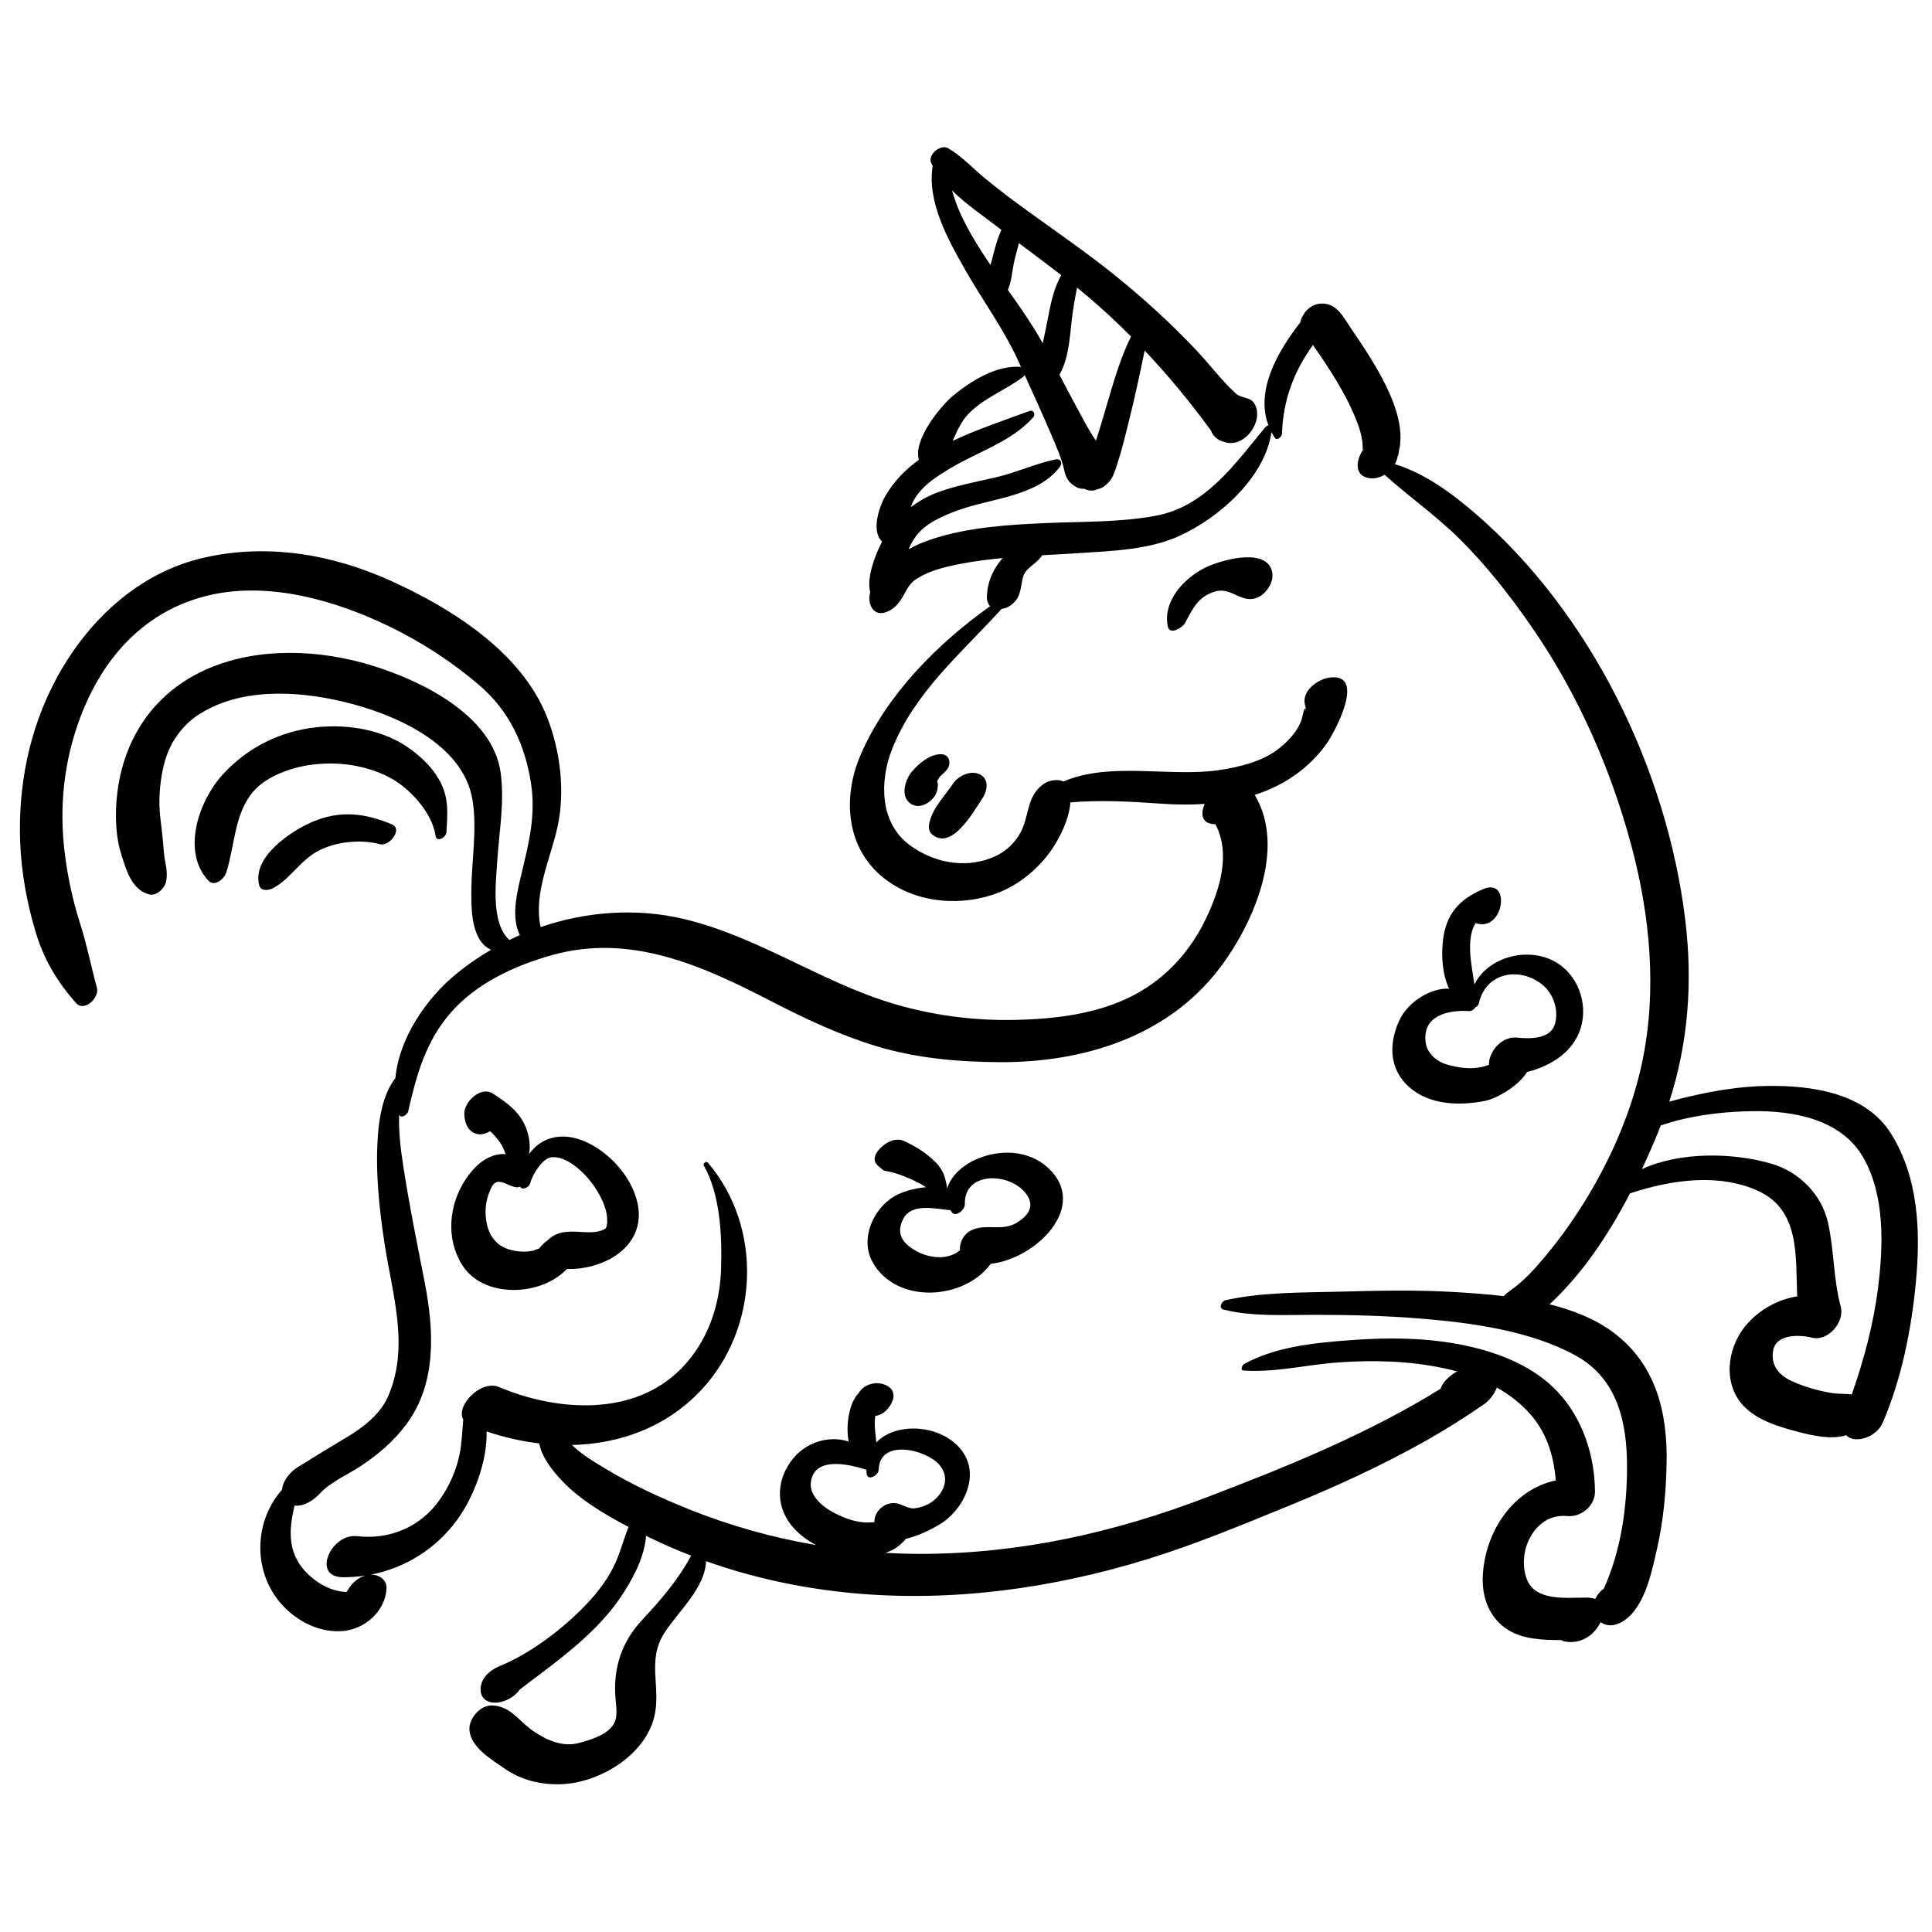 <?xml version="1.0" encoding="utf-8"?>
<!-- Generator: Adobe Illustrator 17.0.0, SVG Export Plug-In . SVG Version: 6.00 Build 0)  -->
<!DOCTYPE svg PUBLIC "-//W3C//DTD SVG 1.0//EN" "http://www.w3.org/TR/2001/REC-SVG-20010904/DTD/svg10.dtd">
<svg version="1.0" id="Layer_1" xmlns="http://www.w3.org/2000/svg" xmlns:xlink="http://www.w3.org/1999/xlink" x="0px" y="0px"
	 width="566.93px" height="566.93px" viewBox="0 0 566.93 566.93" enable-background="new 0 0 566.93 566.93" xml:space="preserve">
<path d="M321.515,143.824c-0.18,0.042-0.371,0.074-0.566,0.097C320.842,143.969,320.962,143.955,321.515,143.824z"/>
<path d="M353.983,166.417c-6.327,2.988-12.873,9.896-11.299,17.418c0.58,2.771,4.414,0.211,5.078-1.035
	c2.258-4.234,3.755-7.626,8.617-9.177c4.117-1.313,6.637,2.02,10.366,2.169c3.953,0.158,7.556-4.742,6.466-8.389
	C371.172,160.583,358.208,164.421,353.983,166.417z"/>
<path d="M399.597,132.63c0.043-0.07,0.089-0.137,0.133-0.205c0.025-0.064,0.05-0.142,0.072-0.237
	C399.606,132.472,399.566,132.622,399.597,132.63z"/>
<path d="M518.453,318.661c-7.61,0.114-15.189,1.341-22.585,3.071c-1.949,0.456-3.994,0.955-6.032,1.545
	c5.573-17.282,6.911-35.041,4.685-53.358c-5.375-44.233-27.742-90.106-61.703-119.325c-6.854-5.897-14.744-11.713-23.513-14.401
	c0.614-1.083,0.97-2.28,0.935-3.487c0.084,2.847,0.071,0.22,0.366-0.883c0.252-0.942,0.326-2.124,0.351-3.083
	c0.054-2.067-0.227-4.076-0.71-6.086c-1.126-4.687-3.19-8.995-5.51-13.197c-2.42-4.383-5.189-8.577-8.029-12.695
	c-2.398-3.479-4.344-7.912-9.075-7.682c-3.075,0.149-5.434,2.694-6.086,5.53c-6.53,8.43-13.221,19.846-9.34,30.18
	c-0.358,0.112-0.705,0.315-0.854,0.497c-8.816,10.641-17.504,23.303-32.128,26.04c-10.677,1.999-21.756,1.688-32.565,2.169
	c-11.123,0.496-22.655,1.233-33.3,4.737c-2.324,0.765-4.604,1.745-6.749,2.952c0.555-1.324,1.254-2.586,2.111-3.766
	c2.823-3.887,7.721-5.928,12.071-7.565c9.517-3.583,23.751-4.095,30.232-12.909c0.882-1.2,0.153-2.447-1.301-2.141
	c-5.789,1.219-11.302,3.786-17.106,5.168c-5.829,1.388-11.805,2.407-17.438,4.492c-2.828,1.046-5.506,2.531-7.912,4.367
	c0.291-0.861,0.65-1.704,1.141-2.507c2.449-4.008,6.556-6.554,10.475-8.924c8.022-4.852,17.928-7.739,24.293-14.942
	c0.788-0.891,0.097-2.287-1.118-1.839c-7.421,2.731-15.229,5.326-22.507,8.748c1.24-2.793,2.461-5.644,4.61-7.889
	c4.602-4.809,10.912-6.939,16.089-10.918c0.163-0.125,0.307-0.313,0.433-0.521c2.708,5.936,5.416,11.876,7.962,17.879
	c1.408,3.319,2.96,6.742,3.699,10.282c0.431,2.064,1.455,3.565,3.114,4.488c0.793,0.595,1.759,0.81,2.77,0.731
	c0.746,0.49,1.794,0.615,2.724,0.503c0.286-0.126,2.234-0.699,2.295-0.734c0.884-0.504,1.891-1.347,2.504-2.156
	c1.027-1.354,1.51-3.089,2.038-4.677c1.373-4.132,2.386-8.408,3.438-12.63c1.727-6.927,3.254-13.883,4.663-20.86
	c7.034,7.44,13.533,15.339,19.467,23.486c0.33,0.983,0.986,1.833,1.988,2.519c0.637,0.436,1.321,0.622,2.066,0.861
	c5.917,1.899,11.711-6.454,8.657-11.347c-1.241-1.988-3.842-1.463-5.434-2.915c-4.107-3.744-7.572-8.433-11.389-12.488
	c-7.734-8.219-16.059-15.783-24.874-22.824c-7.985-6.378-16.421-12.168-24.697-18.156c-4.193-3.034-8.333-6.14-12.338-9.419
	c-3.655-2.992-7.029-6.698-11.109-9.088c-2.229-1.305-6.137,1.919-4.964,4.356c0.13,0.271,0.283,0.535,0.426,0.801
	c-1.705,10.566,4.457,21.595,9.53,30.519c5.09,8.954,11.295,17.308,15.566,26.705c0.269,0.591,0.539,1.183,0.808,1.774
	c-7.201-0.562-14.761,4.158-20.04,8.578c-3.494,2.925-11.696,12.805-9.899,18.707c-3.954,2.797-7.254,6.231-9.765,10.45
	c-1.937,3.255-4.313,10.541-1.04,13.523c-2.278,4.408-4.563,10.733-3.498,14.844c-0.375,1.488-0.355,2.965,0.311,4.293
	c1.699,3.392,5.706,1.505,7.583-0.614c2.658-3,2.614-5.641,5.871-7.675c3.763-2.35,8.372-3.464,12.682-4.29
	c4.111-0.787,8.27-1.312,12.448-1.704c-2.931,3.264-4.687,7.442-4.65,11.863c0.006,0.722,0.362,1.663,0.948,2.251
	c-15.609,11.113-30.354,26.019-37.954,43.508c-5.22,12.013-4.54,26.468,5.807,35.479c8.854,7.712,21.85,9.301,32.792,5.732
	c6.343-2.068,11.802-6.157,15.967-11.312c3.026-3.746,6.531-10.215,6.942-15.824c8.911-0.749,17.45-0.272,26.569,0.368
	c4.334,0.304,8.62,0.37,12.865,0.078c-1.301,2.805-1.047,5.935,3.112,5.948c4.569,8.588,1.333,19.094-2.64,27.456
	c-4.605,9.694-11.638,17.57-21.125,22.614c-10.68,5.68-23.438,7.136-35.345,7.367c-12.004,0.233-24.319-1.407-35.807-4.895
	c-21.098-6.405-39.447-19.604-61.059-24.729c-13.875-3.291-28.546-2.227-42.013,2.378c-2.194-9.748,2.931-20.11,4.963-29.489
	c2.261-10.432,0.8-22.242-3.08-32.111c-7.51-19.101-28.047-31.981-45.984-40.07c-17.187-7.75-36.03-10.943-54.566-6.758
	c-19.522,4.408-34.55,18.753-43.712,36.026C8.49,214.32,5.244,230.909,5.928,247.427c0.357,8.621,1.948,17.334,4.388,25.603
	c2.473,8.38,6.221,14.709,11.923,21.241c2.491,2.853,7-1.481,6.197-4.424c-1.722-6.308-2.931-12.611-4.935-18.86
	c-2.193-6.841-3.685-13.885-4.545-21.012c-1.619-13.422-0.163-26.83,4.607-39.483c6.697-17.768,19.168-31.555,38.042-35.875
	c17.583-4.024,37.083,1.634,52.838,9.308c9.393,4.574,18.42,10.434,26.334,17.256c8.642,7.45,13.212,17.244,14.995,28.378
	c1.516,9.468-0.509,17.558-2.712,26.701c-1.297,5.385-3.215,12.883-0.5,18.146c-1.042,0.452-2.072,0.93-3.093,1.425
	c-0.011-0.01-0.017-0.021-0.028-0.031c-5.405-4.939-3.935-16.639-3.529-23.051c0.545-8.621,2.2-17.477,0.988-26.103
	c-2.37-16.859-23.521-27.029-37.92-31.418c-15.119-4.609-32.848-5.404-47.62,0.845c-16.643,7.041-25.965,21.689-27.207,39.469
	c-0.337,4.831-0.085,10.324,1.378,14.957c1.466,4.641,3.008,10.505,8.158,11.936c2.189,0.608,4.55-1.655,5.009-3.611
	c0.74-3.157-0.356-5.541-0.593-8.661c-0.264-3.471-0.67-6.908-1.073-10.366c-0.545-4.679-0.175-9.592,0.784-14.186
	c0.65-3.111,1.831-6.249,3.539-8.889c1.737-2.686,4.006-5.008,6.208-6.527c12.263-8.461,29.279-7.589,43.171-4.294
	c14.555,3.452,35.206,12.127,37.917,28.826c1.4,8.625-0.23,17.438-0.327,26.095c-0.063,5.588-0.181,15.213,5.768,17.88
	c-3.565,2.079-6.969,4.424-10.154,7.031c-8.761,7.167-16.823,18.792-17.909,30.626c-3.562,4.555-4.727,11.297-5.127,16.721
	c-0.787,10.642,0.333,21.234,1.933,31.752c2.272,14.927,7.444,30.413,1,45.021c-2.351,5.33-7.479,9.164-12.325,12.042
	c-4.81,2.856-9.53,5.77-14.275,8.718c-2.039,1.267-4.299,3.915-4.466,6.521c-9.007,10.171-8.572,26.419,1.933,35.677
	c4.299,3.789,9.759,6.164,15.552,5.833c6.692-0.383,12.928-5.853,13.17-12.666c0.09-2.516-2.373-3.985-4.606-3.917
	c10.187-1.953,19.224-7.63,25.485-16.284c4.489-6.205,8.716-16.641,8.496-25.733c5.016,1.697,10.211,2.895,15.439,3.513
	c0.774,3.988,3.605,7.667,6.448,10.716c5.369,5.759,12.705,10.09,19.766,13.796c-1.572,3.871-2.546,7.997-4.447,11.786
	c-2.352,4.688-5.774,8.831-9.486,12.499c-6.745,6.664-15.216,12.965-24.019,16.607c-2.851,1.18-5.643,3.684-5.463,7.069
	c0.175,3.292,3.352,4.052,6.029,3.384c2.218-0.553,4.174-1.837,5.44-3.629c8.429-6.439,16.946-12.375,24.21-20.295
	c3.95-4.308,7.276-9.162,9.835-14.415c1.364-2.8,2.798-6.729,3.034-10.399c4.337,2.138,8.745,4.081,13.221,5.815
	c-3.86,7.216-8.804,12.865-14.486,18.999c-5.786,6.245-8.241,13.598-7.771,22.009c0.13,2.326,0.762,5.249-0.038,7.509
	c-1.371,3.871-7.149,5.517-10.6,6.447c-4.804,1.296-9.429-0.803-13.321-3.411c-4.375-2.934-6.621-7.438-12.242-7.598
	c-3.387-0.097-6.726,3.774-6.595,7.009c0.21,5.219,6.503,8.88,10.482,11.618c4.828,3.323,10.468,4.659,16.264,4.495
	c11.23-0.318,24.636-8.335,27.464-19.669c2.176-8.721-2.308-16.55,3.042-24.796c4.191-6.46,11.834-13.02,12.192-20.987
	c13.938,4.954,28.471,8.04,43.353,9.405c28.933,2.653,58.424-1.44,86.098-9.977c14.08-4.344,27.84-10.081,41.475-15.644
	c13.822-5.639,27.419-11.862,40.428-19.198c5.833-3.29,11.486-6.889,17.001-10.686c1.535-1.058,2.937-2.927,3.687-4.848
	c3.255,1.831,6.271,4.066,8.895,6.797c5.6,5.83,7.793,12.907,8.399,20.454c-12.484,2.642-20.837,14.985-21.422,28.157
	c-0.283,6.375,2.049,12.446,7.606,15.817c4.308,2.613,10.053,2.899,15.347,2.864c0.325,0.188,0.683,0.341,1.104,0.417
	c2.623,0.475,4.887-0.022,7.085-1.542c1.4-0.968,2.647-2.501,3.427-4.131c3.111,2.211,6.919,0.109,9.219-2.492
	c4.358-4.93,5.993-13.067,7.405-19.299c1.827-8.059,2.579-16.416,2.752-24.665c0.316-15.044-3.085-29.2-15.678-38.589
	c-5.294-3.947-11.795-6.503-18.665-8.218c9.655-8.937,17.373-20.541,23.597-32.548c12.043-4,26.162-6.041,37.743-0.663
	c12.119,5.628,10.863,18.958,11.315,30.881c-5.429,0.854-10.51,3.588-14.38,7.743c-5.668,6.085-7.691,16.418-2.216,23.397
	c3.928,5.006,11.101,7.118,16.987,8.642c4.363,1.13,9.638,2.315,13.988,0.965c2.614,2.698,8.895,0.564,10.708-3.636
	c5.609-12.997,8.51-27.731,9.797-41.757c1.34-14.607,0.68-30.145-7.228-42.935C547.474,320.623,531.559,318.464,518.453,318.661z
	 M331.89,98.75c-3.265,6.576-5.214,13.725-7.323,20.794c-0.969,3.248-1.883,6.528-2.964,9.747c-1.268-1.773-2.352-3.675-3.407-5.593
	c-2.5-4.547-4.91-9.146-7.317-13.745c0.009-0.015,0.023-0.03,0.032-0.045c2.662-4.64,2.973-10.569,3.563-15.773
	c0.375-3.307,0.937-6.53,1.584-9.743c0.949,0.77,1.893,1.545,2.827,2.333C323.398,90.529,327.721,94.565,331.89,98.75z
	 M282.048,63.146c-1.111-2.356-1.953-4.798-2.707-7.267c4.378,4.277,9.816,7.937,14.188,11.321c0.114,0.089,0.23,0.176,0.344,0.264
	c-1.347,2.825-2.072,5.951-2.855,8.982c-0.104,0.403-0.233,0.845-0.374,1.313C287.459,73.075,284.468,68.278,282.048,63.146z
	 M295.744,85.047c1.051-2.345,1.192-4.969,1.745-7.747c0.379-1.905,1.017-3.917,1.506-5.945c4.145,3.111,8.314,6.19,12.413,9.36
	c-1.86,3.37-2.84,7.153-3.595,11.05c-0.589,3.042-1.171,6.016-1.825,8.973C302.943,95.27,299.361,90.15,295.744,85.047z
	 M102.334,467.041C102.761,466.792,102.716,466.949,102.334,467.041L102.334,467.041z M253.301,414.871
	C253.166,414.834,253.159,414.822,253.301,414.871L253.301,414.871z M254.239,431.289c0.007,0.361,0.015,0.723,0.049,1.101
	c0.213,2.372,3.507,0.606,3.56-1.141c0.278-9.201,13.8-5.9,17.661-1.57c3.239,3.632,1.833,7.833-1.542,10.646
	c-1.504,1.253-3.569,2.008-5.482,2.269c-2.033,0.277-3.716-1.282-5.661-1.495c-3.281-0.358-6.312,2.376-6.235,5.575
	c-0.606,0.06-1.277,0.089-1.928,0.094c-3.866,0.027-7.893-1.631-11.158-3.554c-2.647-1.559-5.877-4.581-5.583-7.984
	C238.611,427.207,249.101,429.603,254.239,431.289z M450.711,371.84c-2.226,2.5-4.818,4.979-7.569,6.897
	c-0.653,0.455-1.319,0.995-1.932,1.601c-5.108-0.61-10.133-0.95-14.751-1.22c-11.163-0.652-22.346-0.379-33.516-0.086
	c-10.932,0.288-22.61,0.112-33.318,2.509c-1.154,0.258-2.151,2.344-0.587,2.742c8.387,2.138,18.11,1.535,26.711,1.542
	c10.424,0.008,20.823,0.256,31.216,1.113c14.871,1.227,31.983,3.51,45.294,10.776c12.474,6.81,15.213,19.796,15.18,32.888
	c-0.03,11.992-1.816,24.546-6.802,35.556c-1.086,0.773-1.987,1.853-2.53,3.049c-0.67-0.25-1.493-0.394-2.494-0.402
	c-5.841-0.049-15.143,1.256-17.625-5.532c-2.982-8.154,2.457-19.321,11.842-18.394c4.099,0.405,8.234-2.951,8.205-7.201
	c-0.072-10.575-3.624-21.414-10.893-29.198c-6.999-7.494-17.014-11.443-26.833-13.573c-11.056-2.399-22.68-2.491-33.914-1.657
	c-10.518,0.781-21.883,1.869-31.283,6.973c-0.576,0.313-1.326,1.875-0.16,1.954c9.31,0.633,18.633-1.753,27.916-2.396
	c10.35-0.717,20.847-0.441,31.012,1.758c1.228,0.266,2.451,0.569,3.667,0.905c-1.135,0.622-2.207,1.42-3.211,2.47
	c-0.649,0.679-1.264,1.635-1.648,2.636c-21.542,13.323-45.008,22.821-68.683,31.86c-26.994,10.307-54.609,16.513-83.615,16.563
	c-3.516,0.006-7.028-0.103-10.533-0.3c0.637-0.233,1.271-0.495,1.902-0.797c1.272-0.61,2.866-1.852,4.112-3.353
	c4.634-1.054,9.653-3.861,11.662-5.45c5.893-4.662,9.67-13.437,4.893-20.15c-5.587-7.852-19.264-8.979-25.278-2.637
	c-0.226-2.585-0.701-5.113-0.303-7.789c2.41-0.327,4.347-2.28,5.218-4.889c0.315-0.942,0.062-2.476-0.685-3.181
	c-2.599-2.454-7.357-1.913-9.356,1.245c-0.043,0.068-0.086,0.136-0.129,0.205c0.753-0.8,0.614-0.649-0.419,0.454
	c-0.459,0.623-0.86,1.295-1.201,1.99c-0.568,1.162-0.905,2.563-1.162,3.83c-0.426,2.105-0.605,5.147-0.077,7.852
	c-5.94-1.921-13.028,0.271-17.038,5.933c-4.465,6.304-4.208,13.906,1.033,19.595c1.818,1.974,4.042,3.593,6.478,4.862
	c-12.862-2.182-25.454-5.726-37.482-10.569c-8.373-3.372-16.693-7.211-24.418-11.894c-2.923-1.771-6.866-4.021-9.748-6.91
	c13.99-0.325,27.552-5.155,37.803-16.017c17.126-18.146,18.289-47.862,2.032-66.865c-0.428-0.5-1.496,0.298-1.185,0.846
	c4.87,8.565,5.382,20.701,5.084,30.345c-0.333,10.813-3.971,21.381-11.615,29.198c-13.957,14.274-36.497,12.671-53.525,5.496
	c-5.366-2.261-12.791,5.494-10.511,9.548c-0.319,3.417-0.403,6.876-1.098,10.254c-0.986,4.794-3.027,9.303-5.832,13.297
	c-5.579,7.946-14.656,11.764-24.226,10.656c-7.638-0.884-13.471,12.01-4.122,12.05c2.214,0.009,4.392-0.167,6.528-0.49
	c-2.333,0.669-4.154,2.462-5.34,4.578c-0.043,0.078-0.078,0.139-0.116,0.208c-0.544,0.053-0.702,0.009-1.261-0.056
	c-3.333-0.383-6.633-2.127-9.151-4.289c-7.088-6.085-6.742-13.35-4.874-20.995c2.69,0.413,5.759-1.703,7.458-3.558
	c3.098-3.382,8.287-5.569,12.075-8.1c5.018-3.353,9.473-7.146,13.118-11.987c9.151-12.151,8.261-27.797,5.507-41.925
	c-2.216-11.366-4.522-22.59-6.269-34.037c-0.682-4.47-1.421-9.884-1.208-15.121c0.488,1.377,2.435,0.005,2.639-0.893
	c2.412-10.615,5.096-20.431,12.363-28.846c7.605-8.807,18.874-13.958,29.845-17.044c23.131-6.509,44.262,3.158,64.421,13.575
	c9.998,5.167,20.083,9.896,30.877,13.176c11.584,3.521,24.025,4.597,36.083,4.66c24.262,0.126,48.82-7.327,64.125-27.058
	c10.084-13.001,20.194-35.648,10.683-51.389c0.13-0.041,0.261-0.077,0.391-0.119c8.217-2.627,15.587-7.716,20.619-14.74
	c2.42-3.377,12.033-21.119,0.861-19.539c-3.239,0.458-7.9,3.75-7.174,7.624c0.13,0.698,0.275,1.394,0.435,2.085
	c-0.502-2.173-1.126,2.098-1.46,2.946c-1.268,3.212-3.583,5.711-6.198,7.875c-4.841,4.006-11.719,5.678-17.782,6.592
	c-14.44,2.177-31.999-2.563-45.8,3.357c-1.634-0.779-3.98-0.386-5.403,0.492c-5.791,3.572-4.335,9.979-7.59,15.174
	c-2.112,3.371-4.778,5.487-8.459,6.879c-8.041,3.039-17.088,1.068-23.821-4.002c-8.681-6.537-8.668-18.691-5.068-27.891
	c6.548-16.736,20.427-28.34,32.195-41.296c1.648-0.182,3.121-1.105,4.278-2.632c1.447-1.908,1.378-4.415,1.981-6.636
	c0.791-2.914,4.006-3.824,5.652-6.474c3.702-0.209,7.402-0.398,11.08-0.642c9.644-0.638,20.186-0.973,29.133-5.012
	c11.553-5.215,25.149-17.131,27.067-30.486c0.297,0.57,0.618,1.137,0.988,1.697c0.666,1.01,2.082-0.449,2.103-1.208
	c0.273-9.828,3.532-18.386,9.078-26.04c0.786,1.16,1.6,2.304,2.384,3.462c2.115,3.123,4.138,6.304,6.004,9.582
	c1.85,3.249,3.461,6.626,4.773,10.127c0.614,1.64,1.074,3.317,1.32,5.049c0.076,0.638,0.115,1.279,0.117,1.921
	c0.011,0.339-0.022,0.604-0.068,0.804c0.202-0.292,0.567-0.72,1.21-1.288c-0.468,0.413-0.903,0.939-1.282,1.525
	c-0.057,0.144-0.111,0.211-0.133,0.205c-1.711,2.81-2.051,6.9,2.008,7.653c1.603,0.297,3.251-0.12,4.673-0.979
	c7.16,6.417,15.035,11.944,21.92,18.735c7.917,7.809,14.85,16.68,21.176,25.805c13.419,19.355,23.172,41.381,29.284,64.089
	c5.554,20.635,7.658,42.726,3.221,63.763C477.315,333.335,465.349,355.402,450.711,371.84z M537.619,408.791
	c-4.063-0.673-8.086-1.81-11.833-3.519c-3.744-1.707-6.254-4.589-5.456-9.021c0.875-4.855,7.829-4.617,11.271-3.737
	c4.864,1.244,9.771-4.602,8.547-9.108c-2.189-8.062-1.906-16.516-3.744-24.651c-1.893-8.382-8.561-14.982-16.767-17.33
	c-10.997-3.147-26.389-3.605-37.817,1.647c1.804-3.853,3.466-7.702,4.997-11.47c0.185-0.454,0.35-0.91,0.528-1.364
	c2.158-0.668,4.313-1.346,6.491-1.847c6.687-1.539,13.599-2.226,20.451-2.326c12.126-0.177,26.26,2.416,32.636,13.885
	c6.245,11.233,5.718,25.717,4.162,38.045c-1.356,10.75-4.163,21.058-7.689,31.209C541.396,408.939,539.153,409.045,537.619,408.791z
	"/>
<path d="M114.291,228.131c5.859,3.057,12.551,10.298,13.509,17.094c0.305,2.162,3.117,0.517,3.204-1.027
	c0.282-5.033,0.751-9.487-1.525-14.191c-2.022-4.18-5.26-7.381-8.947-10.113c-7.693-5.701-18.129-7.475-27.488-6.507
	c-10.74,1.111-20.473,5.964-27.721,13.927c-7.006,7.698-12.103,22.5-4.224,31.064c1.863,2.025,4.726-0.503,5.316-2.383
	c2.578-8.214,2.303-17.181,7.962-23.787c3.678-4.293,11.026-7.164,17.882-7.909C99.76,223.483,107.563,224.622,114.291,228.131z"/>
<path d="M80.059,260.657c5.076-2.663,8.029-8.144,13.223-10.925c5.171-2.77,12.606-3.534,18.234-2.001
	c2.703,0.736,6.771-4.43,3.53-5.8c-7.962-3.367-15.328-4.24-23.526-0.695c-6.29,2.72-17.728,10.375-15.428,18.624
	C76.577,261.604,78.885,261.272,80.059,260.657z"/>
<path d="M286.163,340.331c-3.73,1.71-7.185,4.78-8.205,8.386c-0.386-1.885-0.587-3.571-1.613-5.319
	c-1.137-1.934-2.614-3.209-4.355-4.593c-1.436-1.142-3.019-2.1-4.632-2.967c-0.646-0.347-1.32-0.638-1.974-0.972
	c-0.69-0.35-1.421-0.487-2.192-0.412c-0.521,0.011-2.542,0.353-0.957,0.166c-2.432,0.287-7.81,4.823-4.57,7.425
	c-1.25-1.004,1.086,1.015,1.358,1.219c0.531,0.399,1.632,0.461,2.295,0.619c1.417,0.338,2.783,0.802,4.13,1.351
	c1.586,0.646,4.231,1.745,6.263,3.153c-3.583,0.273-7.263,1.468-9.236,2.628c-6.319,3.717-10.162,12.58-6.443,19.307
	c6.908,12.493,26.847,11.274,34.699,0.537c13.329-1.487,28.938-16.941,16.847-28.142
	C301.778,337.346,293.108,337.146,286.163,340.331z M298.238,358.867c-4.329,2.533-8.847,0.082-13.196,2.147
	c-2.177,1.034-3.548,3.482-3.33,5.826c-4.084,3.527-10.904,2.214-15.121-1.249c-2.734-2.245-3.102-4.932-1.516-7.974
	c2.462-4.723,9.546-2.868,13.867-2.479c0.104,0.17,0.187,0.341,0.304,0.512c1.217,1.776,3.93-0.746,3.879-2.229
	c-0.353-10.416,14.905-9.36,18.692-1.949C303.501,354.764,300.906,357.306,298.238,358.867z"/>
<path d="M458.513,283.7c-8.021-6.571-21.526-3.629-25.854,5.182c-0.466-3.152-1.086-6.271-1.245-9.48
	c-0.112-2.258,0.012-4.768,0.792-6.915c0.225-0.62,0.482-1.104,0.825-1.609c0.022,0.008,0.038,0.015,0.062,0.023
	c8.169,2.749,10.474-13.532,2.145-10.007c-6.945,2.939-10.89,7.27-11.802,14.952c-0.508,4.278-0.294,9.955,1.801,14.262
	c-5.67-0.234-12.191,4.1-14.561,9.198c-3.563,7.667-2.89,15.534,4.143,20.729c5.845,4.318,14.264,4.381,21.046,2.99
	c3.3-0.677,9.636-4.257,12.239-8.443c6.027-1.547,11.811-4.766,14.691-10.318C466.318,297.471,464.435,288.55,458.513,283.7z
	 M456.109,300.968c-1.498,4.024-7.498,3.876-10.956,3.515c-4.739-0.495-8.435,4.515-8.219,7.994
	c-0.408,0.146-0.931,0.306-1.614,0.492c-3.447,0.94-7.392,0.396-10.769-0.598c-3.058-0.9-5.794-3.301-6.211-6.542
	c-1.006-7.826,6.602-9.535,12.788-9.127c0.548,0.036,1.427-0.41,1.696-1.015c0.532-0.261,1.021-0.727,1.118-1.187
	c1.916-9.037,11.791-11.022,18.624-5.581C455.939,291.605,457.634,296.873,456.109,300.968z"/>
<path d="M170.722,334.587c-3.887-1.468-8.09-1.575-11.752,0.585c-1.492,0.88-2.719,2.108-3.728,3.497
	c0.445-2.493,0.118-5.097-0.891-7.712c-1.823-4.729-5.657-7.418-9.716-10.061c-3.562-2.319-8.57,2.498-8.392,6.034
	c0.115,2.278,0.719,4.422,2.855,5.519c1.479,0.76,3.28,0.393,4.729-0.528c1.166,1.033,2.17,2.326,2.878,3.319
	c0.703,0.986,1.234,2.181,1.649,3.441c-0.345-0.036-0.695-0.055-1.055-0.035c-4.698,0.267-8.263,3.773-10.717,7.509
	c-4.896,7.451-5.758,17.237-1.046,24.917c6.152,10.028,23.193,9.418,30.81,1.297c1.499,0.038,2.87-0.05,3.741-0.157
	c10.052-1.233,19.388-8.086,16.985-19.171C185.342,345.059,178.29,337.445,170.722,334.587z M170.88,361.527
	c-3.948-0.259-7.382-0.319-10.006,2.292c-0.131,0.095-0.261,0.19-0.381,0.288c-0.757,0.533-1.423,1.169-1.993,1.914
	c-0.087,0.115-0.148,0.198-0.223,0.299c-0.34,0.105-1.362,0.532-1.553,0.588c-2.267,0.67-5.903,0.466-8.545-0.719
	c-3.788-1.699-5.334-5.323-5.644-9.264c-0.228-2.897,0.301-5.547,1.509-8.175c1.775-3.861,4.303-0.914,7.298-0.373
	c0.466,0.084,0.904,0,1.299-0.178c0.357,1.147,2.588,0.353,2.923-0.938c0.729-2.812,3.634-7.279,6.118-7.641
	c2.953-0.43,6.085,1.616,8.252,3.511c2.914,2.549,5.294,5.76,6.86,9.294c0.736,1.66,1.158,3.092,1.335,4.57
	c0.044,0.363,0.018,1.964,0.064,1.844c-0.044,0.334-0.113,0.664-0.188,0.992c-0.016,0.068-0.024,0.115-0.031,0.153
	c-0.039,0.065-0.102,0.186-0.196,0.379c-0.028,0.035-0.063,0.082-0.103,0.134c-0.029,0.025-0.053,0.046-0.088,0.078
	c-0.013,0.012-0.02,0.019-0.032,0.03c-0.032,0.019-0.058,0.033-0.096,0.057c-0.102,0.063-0.5,0.239-0.696,0.329
	C174.948,361.643,173.267,361.684,170.88,361.527z"/>
<path d="M275.06,231.717c0.102-0.514,0.158-1.035,0.168-1.561c-0.153-0.582-0.237-0.934-0.255-1.063
	c0.004-0.01,0.011-0.026,0.016-0.037c0.003,0.004,0.005,0.006,0.008,0.012c-0.009,0.038-0.002,0.049,0.016,0.037
	c0.023,0.052,0.054,0.126,0.097,0.245c-0.011-0.107-0.015-0.214-0.023-0.321c0.229-0.288,0.767-1.185,0.505-0.91
	c0.72-0.758,1.526-1.375,2.203-2.187c1.565-1.879,0.83-4.713-1.841-4.622c-3.228,0.11-6.281,2.687-8.274,5.001
	c-2.18,2.53-3.699,7.746-0.096,9.75C270.5,237.683,274.548,234.654,275.06,231.717z"/>
<path d="M287.636,227.297c-2.661-1.44-6.425,0.318-7.978,2.65c-2.125,3.193-5.274,6.442-6.534,10.071
	c-0.489,1.411-1.064,3.521,0.3,4.727c5.74,5.076,12.017-6.259,14.706-10.219C289.595,232.369,290.497,228.847,287.636,227.297z"/>
</svg>
